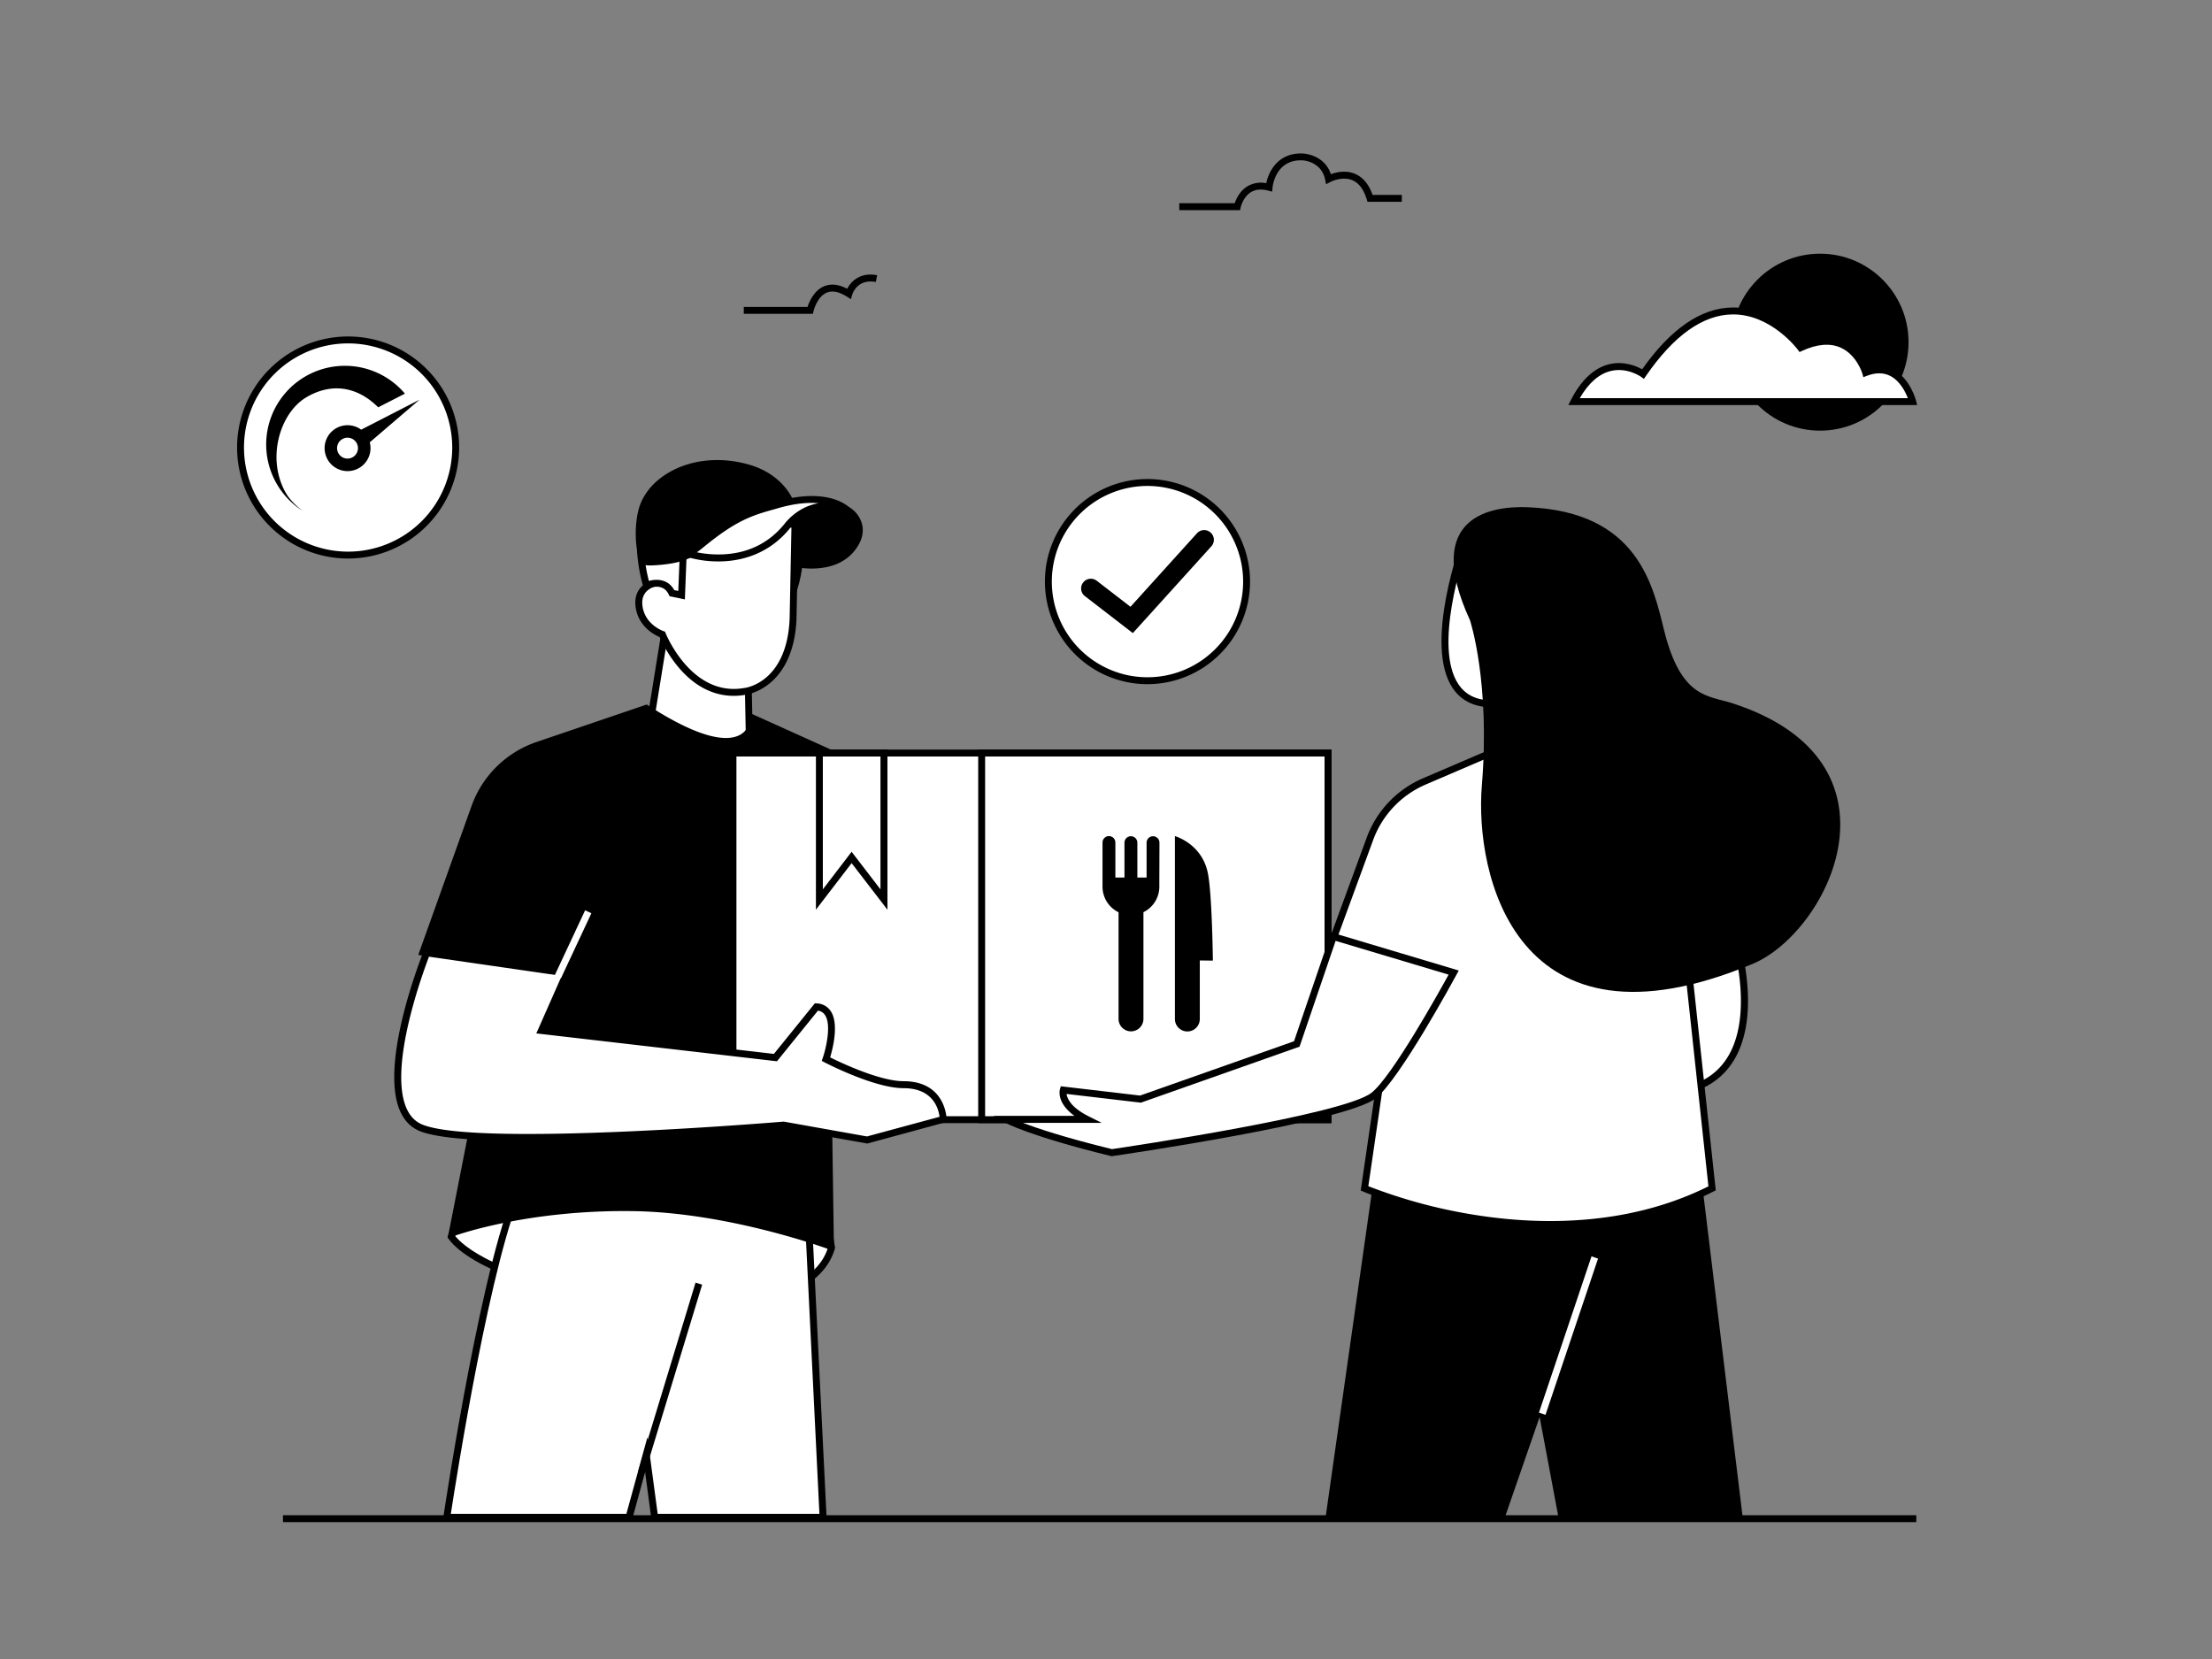 <svg xmlns="http://www.w3.org/2000/svg" viewBox="0 0 1600 1200"><rect x="0" y="0" width="1600" height="1200" fill="#808080" stroke="none"/><g data-name="7" fill="#000000" class="color000 svgShape"><g data-name="Checklist Icon" fill="#000000" class="color000 svgShape"><circle cx="830.01" cy="420.69" r="71.69" fill="#ffffff" class="colorfff svgShape"/><path d="M830 494.88a74.19 74.19 0 1 1 74.19-74.19A74.28 74.28 0 0 1 830 494.88Zm0-143.38a69.19 69.19 0 1 0 69.19 69.19A69.27 69.27 0 0 0 830 351.5Z" fill="#000000" class="color000 svgShape"/><path d="m819.41 457.94-34.67-26.75a7 7 0 0 1-1.27-9.84 7 7 0 0 1 9.84-1.27l24.4 18.82 48.08-53.15a7 7 0 0 1 9.92-.5 7 7 0 0 1 .49 9.92Z" fill="#000000" class="color000 svgShape"/></g><g data-name="Clock icon" fill="#000000" class="color000 svgShape"><circle cx="251.8" cy="323.7" r="77.8" fill="#ffffff" class="colorfff svgShape"/><path d="M251.8 404a80.31 80.31 0 1 1 80.31-80.3A80.39 80.39 0 0 1 251.8 404Zm0-155.61a75.31 75.31 0 1 0 75.31 75.31 75.39 75.39 0 0 0-75.31-75.31Z" fill="#000000" class="color000 svgShape"/><path d="m292.93 284.72-19.37 9.9c-17.27-17.13-36.56-16.71-52.56-6.89-18.36 11.32-28.33 43.44-14.58 68.25 3.07 5.53 7.68 9.78 12.33 13.46a56.92 56.92 0 1 1 74.14-84.72Z" fill="#000000" class="color000 svgShape"/><path d="m303.46 289.09-42.22 21.71a16.6 16.6 0 1 0 6.76 13.35 16.75 16.75 0 0 0-.54-4.21Zm-52.09 42.61a7.55 7.55 0 1 1 7.55-7.55 7.55 7.55 0 0 1-7.55 7.55Z" fill="#000000" class="color000 svgShape"/></g><g data-name="Clouds and Sun" fill="#000000" class="color000 svgShape"><path d="M895 152h-42v-5h40.12c1-3 3.57-8.77 9.08-12.17a19.33 19.33 0 0 1 13.72-2.33c1.77-8.69 8.54-21.5 25.08-21.5 6.49 0 17.79 3.26 21.67 15 3.73-1.39 10.54-3.07 17.2-.36 5.84 2.37 10.18 7.52 12.94 15.32H1014v5h-24.85l-.54-1.76c-2.24-7.27-5.8-12-10.6-13.92-7.45-3-15.74 1.33-15.82 1.38l-3 1.6-.67-3.31c-2.21-11-12.07-14-17.55-14-18.5 0-20.44 18.92-20.51 19.73l-.27 2.94-2.86-.75c-4.93-1.3-9.14-.92-12.5 1.14-5.75 3.53-7.4 10.89-7.42 11l-.42 2Z" fill="#000000" class="color000 svgShape"/><circle cx="1316.5" cy="247.5" r="64" fill="#000000" class="color000 svgShape"/><path fill="#ffffff" d="M1138.5 290.5h245s-8-31-34-21c0 0-10-35-47-18 0 0-52-71-114 19 0 0-29-21-50 20Z" class="colorfff svgShape"/><path d="M1386.73 293h-252.32l1.86-3.64c7.47-14.57 16.81-23.29 27.77-25.92 10.67-2.55 19.76 1.44 23.76 3.69 20.71-29.35 42.62-44.4 65.15-44.72 26.74-.36 45.41 20 50.32 26 11.58-4.93 21.81-5.41 30.45-1.44 10.43 4.79 15.45 14.7 17.31 19.34 6.8-2.09 13-1.7 18.58 1.15 12 6.19 16.14 21.74 16.31 22.4Zm-244-5H1380c-1.71-4.45-5.65-12.46-12.72-16.08-4.87-2.5-10.55-2.53-16.9-.09l-2.55 1-.75-2.62c0-.13-4-13.41-15.5-18.67-7.7-3.52-17.14-2.77-28.06 2.25l-1.85.85-1.21-1.64c-.19-.26-19.41-26-47.49-25.57-21.31.32-42.31 15.3-62.43 44.51l-1.45 2.11-2.08-1.51c-.09-.06-10-7.07-21.88-4.2-8.53 2.05-16.07 8.66-22.43 19.66ZM588 227h-50v-5h46.12c1.24-3.78 4.69-12 12.09-15 4.89-2 10.45-1.37 16.56 1.88 2.79-5.49 9.56-12.11 21.69-9.84l-.92 4.92c-13.6-2.55-17 8.74-17.14 9.23l-.92 3.22-2.82-1.8c-5.68-3.61-10.58-4.62-14.56-3-7.16 2.94-9.64 13.34-9.66 13.44Z" fill="#000000" class="color000 svgShape"/></g><path fill="#ffffff" d="M326.5 894.5s22 39 174 52c0 0 88 1 101-44l-5-31-260-9Z" class="colorfff svgShape"/><path d="M501.29 949h-1c-151.58-13-175-51.62-176-53.26l-.53-.94 10.89-34.85 1.91.06 262.05 9.07 5.42 33.59-.16.53c-12.81 44.46-93 45.8-102.58 45.8Zm-.67-5c3.16 0 85.63-.14 98.32-41.67l-4.58-28.4-256-8.87-9.07 29c2 2.53 9.34 10.62 29.26 19.72 22.14 10.15 64.79 23.6 142.07 30.22ZM575.79 407.64s31.42 7.62 43.64-15.87c2.78-5.35 2.92-11.21-.14-16.4-3.24-5.49-10.25-11.3-25.68-8.38-6.85 1.3-19.49 3.9-24.5 13.92Z" fill="#000000" class="color000 svgShape"/><path d="M587.1 411.26a56.75 56.75 0 0 1-11.89-1.19l-1.47-.35-7.28-29.1.42-.83c5.67-11.36 19.58-14 26.27-15.26 16.84-3.19 24.68 3.45 28.29 9.57 3.43 5.81 3.5 12.49.21 18.82-8 15.36-23.65 18.34-34.55 18.34Zm-9.26-5.75c6.14 1.14 29.51 4.06 39.37-14.9a14 14 0 0 0-.07-14c-4.07-6.9-11.83-9.32-23.06-7.19-5.72 1.08-17.44 3.3-22.31 11.79Z" fill="#000000" class="color000 svgShape"/><path d="M581.54 383.55s2.52 41.06-13.81 59.83l-3.3-58.73Z" fill="#000000" class="color000 svgShape"/><path fill="#ffffff" d="m468.08 536.73 13.58-84.04 58.91 7.49 1.55 80.94-74.04-4.39z" class="colorfff svgShape"/><path d="m544.67 543.77-79.5-4.71 14.41-89.15L543 458ZM471 534.39l68.58 4.07-1.46-76.08-54.36-6.9Z" fill="#000000" class="color000 svgShape"/><path fill="#ffffff" d="M479.08 458.89s19.08 48.64 59.92 41.16c0 0 32.53-4 34.62-52.26l1.38-68.52-96.46-6.18-3.09 48.23s-15.26 2.05-13.21 17.32 16.84 20.25 16.84 20.25Z" class="colorfff svgShape"/><path d="M530.68 503.32c-14.29 0-27.57-6.6-38.83-19.4a91.93 91.93 0 0 1-14.67-23.09c-3.72-1.56-15.53-7.59-17.44-21.86-1.69-12.59 7.07-18.12 13.32-19.72l3.13-48.81 101.34 6.49-1.41 70.91c-1.12 25.92-10.94 39.37-19 46.11-8.49 7.11-16.76 8.44-17.75 8.58a48.87 48.87 0 0 1-8.69.79Zm-49.82-127.57-3.06 47.78-2 .27c-1.3.19-12.73 2.16-11.08 14.5 1.81 13.49 14.65 18 15.19 18.22l1.1.37.43 1.08c.17.44 16.29 40.35 49.32 40.35a43.84 43.84 0 0 0 7.82-.72h.14c1.24-.16 30.47-4.45 32.43-49.89l1.32-66.06Z" fill="#000000" class="color000 svgShape"/><path fill="#ffffff" d="M494.57 390.26S463 394 463.27 398a120.13 120.13 0 0 0 4.37 25.48s12.95-6 18.4 5.58l7 1.45Z" class="colorfff svgShape"/><path d="m495.39 433.57-11.09-2.31-.53-1.13c-4.23-9-14-4.87-15.09-4.37l-2.63 1.24-.81-2.78a121.73 121.73 0 0 1-4.47-26c-.14-2.06-.43-6.35 33.51-10.4l2.91-.34Zm-7.67-6.71 2.9.61 1.38-34.36c-11.26 1.48-23.35 3.81-26.14 5.54a118.81 118.81 0 0 0 3.5 21.57c5.5-1.6 13.82-1.53 18.36 6.64Z" fill="#000000" class="color000 svgShape"/><path d="M464.19 369.8c6.35-25.2 40.84-41.95 77.56-31.07 22.62 6.71 29.32 23.46 29.32 23.46l-25.37 7.61s-22.17 12.67-34.38 23.14A52.57 52.57 0 0 1 485 405.2c-21.2 3.07-19.92-.09-19.92-.09-3.76-11.11-3.28-25.82-.89-35.31Z" fill="#000000" class="color000 svgShape"/><path d="M470.61 409c-5.8 0-6.74-1.2-7.34-2a3.07 3.07 0 0 1-.64-1.55c-3.91-11.78-3.21-27-.87-36.33 2.81-11.14 10.8-20.94 22.5-27.61 16.5-9.41 37.71-11.31 58.2-5.24 23.51 7 30.64 24.19 30.93 24.92l1 2.54-27.72 8.32c-2.44 1.41-22.53 13.11-33.75 22.72a54.93 54.93 0 0 1-27.54 12.83 108.54 108.54 0 0 1-14.77 1.4Zm-3.29-5.24c1.27.28 5.35.66 17.36-1.07a50 50 0 0 0 25-11.68c12.26-10.51 33.85-22.89 34.77-23.42l.24-.14 22.76-6.82C564.68 356 557 345.87 541 341.13c-19.19-5.69-39-3.94-54.3 4.79-10.51 6-17.66 14.69-20.13 24.49-2.12 8.59-2.79 22.59.75 33.39Z" fill="#000000" class="color000 svgShape"/><path fill="#ffffff" d="M497.08 400.28s43.63 15.16 72-19.37c0 0 15-22.34 43.17-12.28 0 0-13.86-14.05-50.41-3.32-9.86 2.9-21.45 5.28-37.16 15.62-14.77 9.75-22.77 18.67-27.6 19.35Z" class="colorfff svgShape"/><path d="M519.66 406.09a77.72 77.72 0 0 1-23.4-3.45l-9.76-3.39 10.23-1.45c2-.28 5.88-3.37 10.36-6.94 4.26-3.39 9.55-7.61 16.25-12 14-9.24 25.09-12.35 34-14.84l3.84-1.09c37.56-11 52.29 3.33 52.9 3.95l7.69 7.8-10.33-3.68c-26-9.29-40.12 11.12-40.26 11.33l-.14.19c-15.26 18.55-34.8 23-48.5 23.54-.98.02-1.94.03-2.88.03Zm-15.58-6.59a78.78 78.78 0 0 0 18.45 1.5c18.33-.71 33.34-8 44.6-21.65 1-1.34 9.63-12.84 25-15.36-7.33-.65-17.08 0-29.61 3.68l-3.9 1.11c-9 2.53-19.21 5.39-32.58 14.2-6.51 4.28-11.71 8.42-15.88 11.75-2.28 1.9-4.29 3.5-6.08 4.77Z" fill="#000000" class="color000 svgShape"/><path fill="#ffffff" d="M595.36 1097.5 584 866.4l-206.5-10.52c-25.64 50-54.31 241.62-54.31 241.62h131.86l12.44-45.35 6 45.35Z" class="colorfff svgShape"/><path d="M598 1100H471.31l-4.68-35.28L457 1100H320.29l.43-2.87c1.17-7.84 29-192.55 54.55-242.39l.74-1.44L586.38 864Zm-122.29-5h117l-11.1-226.21L379 858.46c-23.28 47.77-49.24 212.69-52.91 236.54h127l15.21-55.42Z" fill="#000000" class="color000 svgShape"/><path d="M545.3 519.75s-1.8 41.75-77.87-7.41L389 539a73.78 73.78 0 0 0-45.73 45l-37.38 104.81 58.77 12-37.55 191S378.5 872.5 457.5 873.5c71.16.9 143.18 27.85 143.18 27.85l-3.43-231.45 69.62 3.6-27.47-84.78a73.82 73.82 0 0 0-39.88-44.54Z" fill="#000000" class="color000 svgShape"/><path d="m603.24 905-3.43-1.28c-.72-.27-72.46-26.81-142.34-27.69-77.6-1-129 18-129.48 18.16l-4.2 1.58 37.94-193-59.17-12.11L341 583.21a75.9 75.9 0 0 1 47.28-46.57l79.54-27.06 1 .66c39.54 25.55 57.77 25.78 66.11 21.47 7.46-3.86 7.9-12 7.9-12.07L543 516l57.59 26a76.44 76.44 0 0 1 41.23 46l28.58 88.23-70.57-3.64Zm-151.58-34h5.87c62 .79 125.38 21.49 140.6 26.78l-3.42-230.51 68.66 3.55L637 589.49a71.45 71.45 0 0 0-38.54-43l-51.28-23.11a19.66 19.66 0 0 1-10 12.8c-13.69 7.08-37.27 0-70.1-21.06l-77.25 26.29a70.87 70.87 0 0 0-44.18 43.51l-36.44 102.02 58.38 11.95-37.19 189.18c13.43-4.33 58.41-17.07 121.26-17.07Z" fill="#000000" class="color000 svgShape"/><path fill="#ffffff" d="M530.18 544.69h430.4v265.2h-430.4z" class="colorfff svgShape"/><path d="M963.08 812.39h-435.4v-270.2h435.4Zm-430.4-5h425.4v-260.2h-425.4Z" fill="#000000" class="color000 svgShape"/><path fill="#ffffff" d="M710.06 544.69h250.52v265.2H710.06z" class="colorfff svgShape"/><path d="M963.08 812.39H707.56v-270.2h255.52Zm-250.52-5h245.52v-260.2H712.56Z" fill="#000000" class="color000 svgShape"/><path fill="#ffffff" d="M592.68 544.69v105.97l23.36-30.43 23.37 30.43V544.69h-46.73z" class="colorfff svgShape"/><path d="M641.91 658 616 624.33 590.18 658V542.19h51.73ZM616 616.12l20.87 27.18v-96.11h-41.69v96.11ZM849.85 604.77v132.31a9 9 0 0 0 9 9 9 9 0 0 0 9-9v-42.35l9.46.11s-.54-47.42-3.58-63c-4.17-21.6-23.88-27.07-23.88-27.07ZM829.36 609.53v25.23h-6.68v-25.23a4.66 4.66 0 0 0-4.66-4.66 4.66 4.66 0 0 0-4.66 4.66v25.23h-6.58v-25.33a4.66 4.66 0 0 0-4.65-4.66 4.66 4.66 0 0 0-4.65 4.66v31.92a20.56 20.56 0 0 0 11.6 18.51V737a9 9 0 0 0 9 9 9 9 0 0 0 9-9v-77.19a20.57 20.57 0 0 0 11.5-18.46v-4.46l.09-27.35a4.66 4.66 0 0 0-4.66-4.67 4.66 4.66 0 0 0-4.65 4.66Z" fill="#000000" class="color000 svgShape"/><path fill="#ffffff" d="M308.68 689.29s-44.52 110.45-3.84 126.64C346.5 832.5 567 813.84 567 813.84l60.23 10.74 55-14.89s0-25.08-28.64-25.08c-20.76 0-56.15-18.46-56.15-18.46s12.66-36.59-6.87-37.81L560.9 765l-169.33-19.55 18.32-41.51Z" class="colorfff svgShape"/><path d="m627.36 827.14-60.47-10.78c-12.89 1.08-221.66 18.33-263 1.89-6.6-2.63-11.53-7.65-14.65-14.94-14.89-34.79 15.77-111.7 17.09-115l.73-1.82 106.42 15.4-18.28 41.42 164.59 19 29.63-36.6 1.29.08a12.49 12.49 0 0 1 10.18 5.58c6.11 9.18 1.43 27.28-.44 33.46 7.52 3.73 35.88 17.23 53.12 17.23 30.78 0 31.14 27.3 31.14 27.58v1.91Zm-60.24-15.82 60 10.7 52.47-14.21c-.65-5.45-4.42-20.7-26-20.7-21.13 0-55.83-18-57.3-18.75l-1.91-1 .7-2c2.13-6.16 6.58-23.78 1.67-31.14a7.26 7.26 0 0 0-5.1-3.21L562 767.64l-1.37-.15-172.7-20 18.37-41.6-96-13.9c-4.58 12-29.28 79.25-16.41 109.31 2.61 6.1 6.5 10.1 11.9 12.25 40.64 16.17 258.82-2.07 261-2.25Z" fill="#000000" class="color000 svgShape"/><path d="M413.48 994.19h142.55v5H413.48z" transform="rotate(-73.08 484.75 996.685)" fill="#000000" class="color000 svgShape"/><path fill="#ffffff" d="M388.55 680.5h51.89v5h-51.89z" transform="rotate(-64.92 414.52 683.008)" class="colorfff svgShape"/><g fill="#000000" class="color000 svgShape"><path d="m1083.98 853.43 45.84 244.07h128.2l-31.19-256.28-142.85 12.21z" fill="#000000" class="color000 svgShape"/><path d="M1260.84 1100h-133.09L1081 851.17l148-12.65Zm-128.95-5h123.3l-30.55-251.09L1087 855.68Z" fill="#000000" class="color000 svgShape"/><path fill="#ffffff" d="M1255.5 680.5s38.9 125.28-76.48 109L1171.5 684Z" class="colorfff svgShape"/><path d="M1198.38 793.5a140.67 140.67 0 0 1-19.71-1.48l-2-.28-7.85-110.08 88.5-3.74.57 1.84c.78 2.51 18.74 61.76-8.67 94-11.17 13.13-28.22 19.74-50.84 19.74Zm-17-6.16c29.75 3.82 51.29-1.84 64-16.83 23.08-27.13 11-77.22 8.23-87.43l-79.46 3.36ZM1175.02 840l-89.13 257.5H961.36l37.85-266.05 175.81 8.55z" fill="#000000" class="color000 svgShape"/><path d="M1087.67 1100H958.48l38.57-271.16 181.42 8.82Zm-123.43-5h119.87l87.45-252.67-170.2-8.27Z" fill="#000000" class="color000 svgShape"/><path fill="#ffffff" d="m964 679.92 46.15 20.89L987 859.53s135.5 59 251.38 0L1220 688.6l41.17-3.66-55.82-125.76-77.91-20.75-42.06 3.15-55.19 23.68A72 72 0 0 0 991 606.61Z" class="colorfff svgShape"/><path d="M1121.29 888.17a350.22 350.22 0 0 1-52.43-4c-48.13-7.34-82.52-22.15-82.86-22.3l-1.75-.76 23.2-158.75-46.56-21.07 27.72-75.49a74.8 74.8 0 0 1 40.55-42.8l55.58-23.85 42.9-3.22.41.11 79.06 21.07 57.73 130-42.12 3.75L1241.05 861l-1.54.78c-39.63 20.15-81.51 26.39-118.22 26.39ZM989.75 858a374.67 374.67 0 0 0 80 21.22c43.34 6.6 107.16 8.22 166-21.11l-18.55-171.77 40.23-3.58-53.92-121.47-76.34-20.29-41.23 3-54.8 23.52a69.8 69.8 0 0 0-37.84 39.91l-26.11 71.17 45.75 20.71Z" fill="#000000" class="color000 svgShape"/><path fill="#ffffff" d="M1060.25 389.48s-44 118.42 18.31 119.65v53.72H1153V398Z" class="colorfff svgShape"/><path d="M1155.54 565.35h-79.48v-53.83c-11.09-.78-19.56-5.36-25.2-13.64-21.44-31.48 5.87-106.11 7.05-109.28l.66-1.79 97 8.93Zm-74.48-5h69.48v-160l-88.54-8.21c-4 11.61-25.22 76.13-7 102.93 5.16 7.56 12.88 11.35 23.62 11.56h2.45Z" fill="#000000" class="color000 svgShape"/><path d="M1252.55 508.51c-17.07-5.47-36.65-3.39-48.84-52.49-8-32.31-18.92-86.08-98.9-89.13-23.8-.91-76.91 4.88-41.51 81.8 0 0 14.76 44.62 8.55 119.65-5.22 63 23.81 200.84 196 128.81 55.15-23.15 115.95-146.51-15.3-188.64Z" fill="#000000" class="color000 svgShape"/><path fill="#ffffff" d="M964.5 677.5 938 755.13 825 795l-55.84-6.56s-3.44 10.89 17.19 21.21h-58.49s16.51 9.43 76.33 24.08c0 0 167.31-24.27 189.31-41.27 16.93-13.09 58-89 58-89Z" class="colorfff svgShape"/><path d="m804.07 836.31-.47-.11c-59.48-14.57-76.29-24-77-24.34l-8.17-4.67h58.8c-13.39-9.69-10.67-19-10.52-19.46l.62-2 57.32 6.72L936 753.17l26.91-78.75 92.25 27.58-1.46 2.7c-1.69 3.12-41.52 76.53-58.67 89.79-22.27 17.2-183.62 40.77-190.48 41.76Zm-64.14-24.12c10.74 4.11 30.6 10.74 64.39 19 9.93-1.46 167-24.73 187.65-40.7 14.55-11.24 48.38-71.91 55.85-85.51l-81.73-24.43L940 757.08l-114.76 40.51-53.77-6.32c.41 3.2 3 9.7 15.95 16.18l9.47 4.74Z" fill="#000000" class="color000 svgShape"/><path fill="#ffffff" d="M1074.89 963.5h119.22v5h-119.22z" transform="rotate(-71.41 1134.568 966.007)" class="colorfff svgShape"/></g><path d="M204.69 1096h1181.42v5H204.69z" fill="#000000" class="color000 svgShape"/></g></svg>